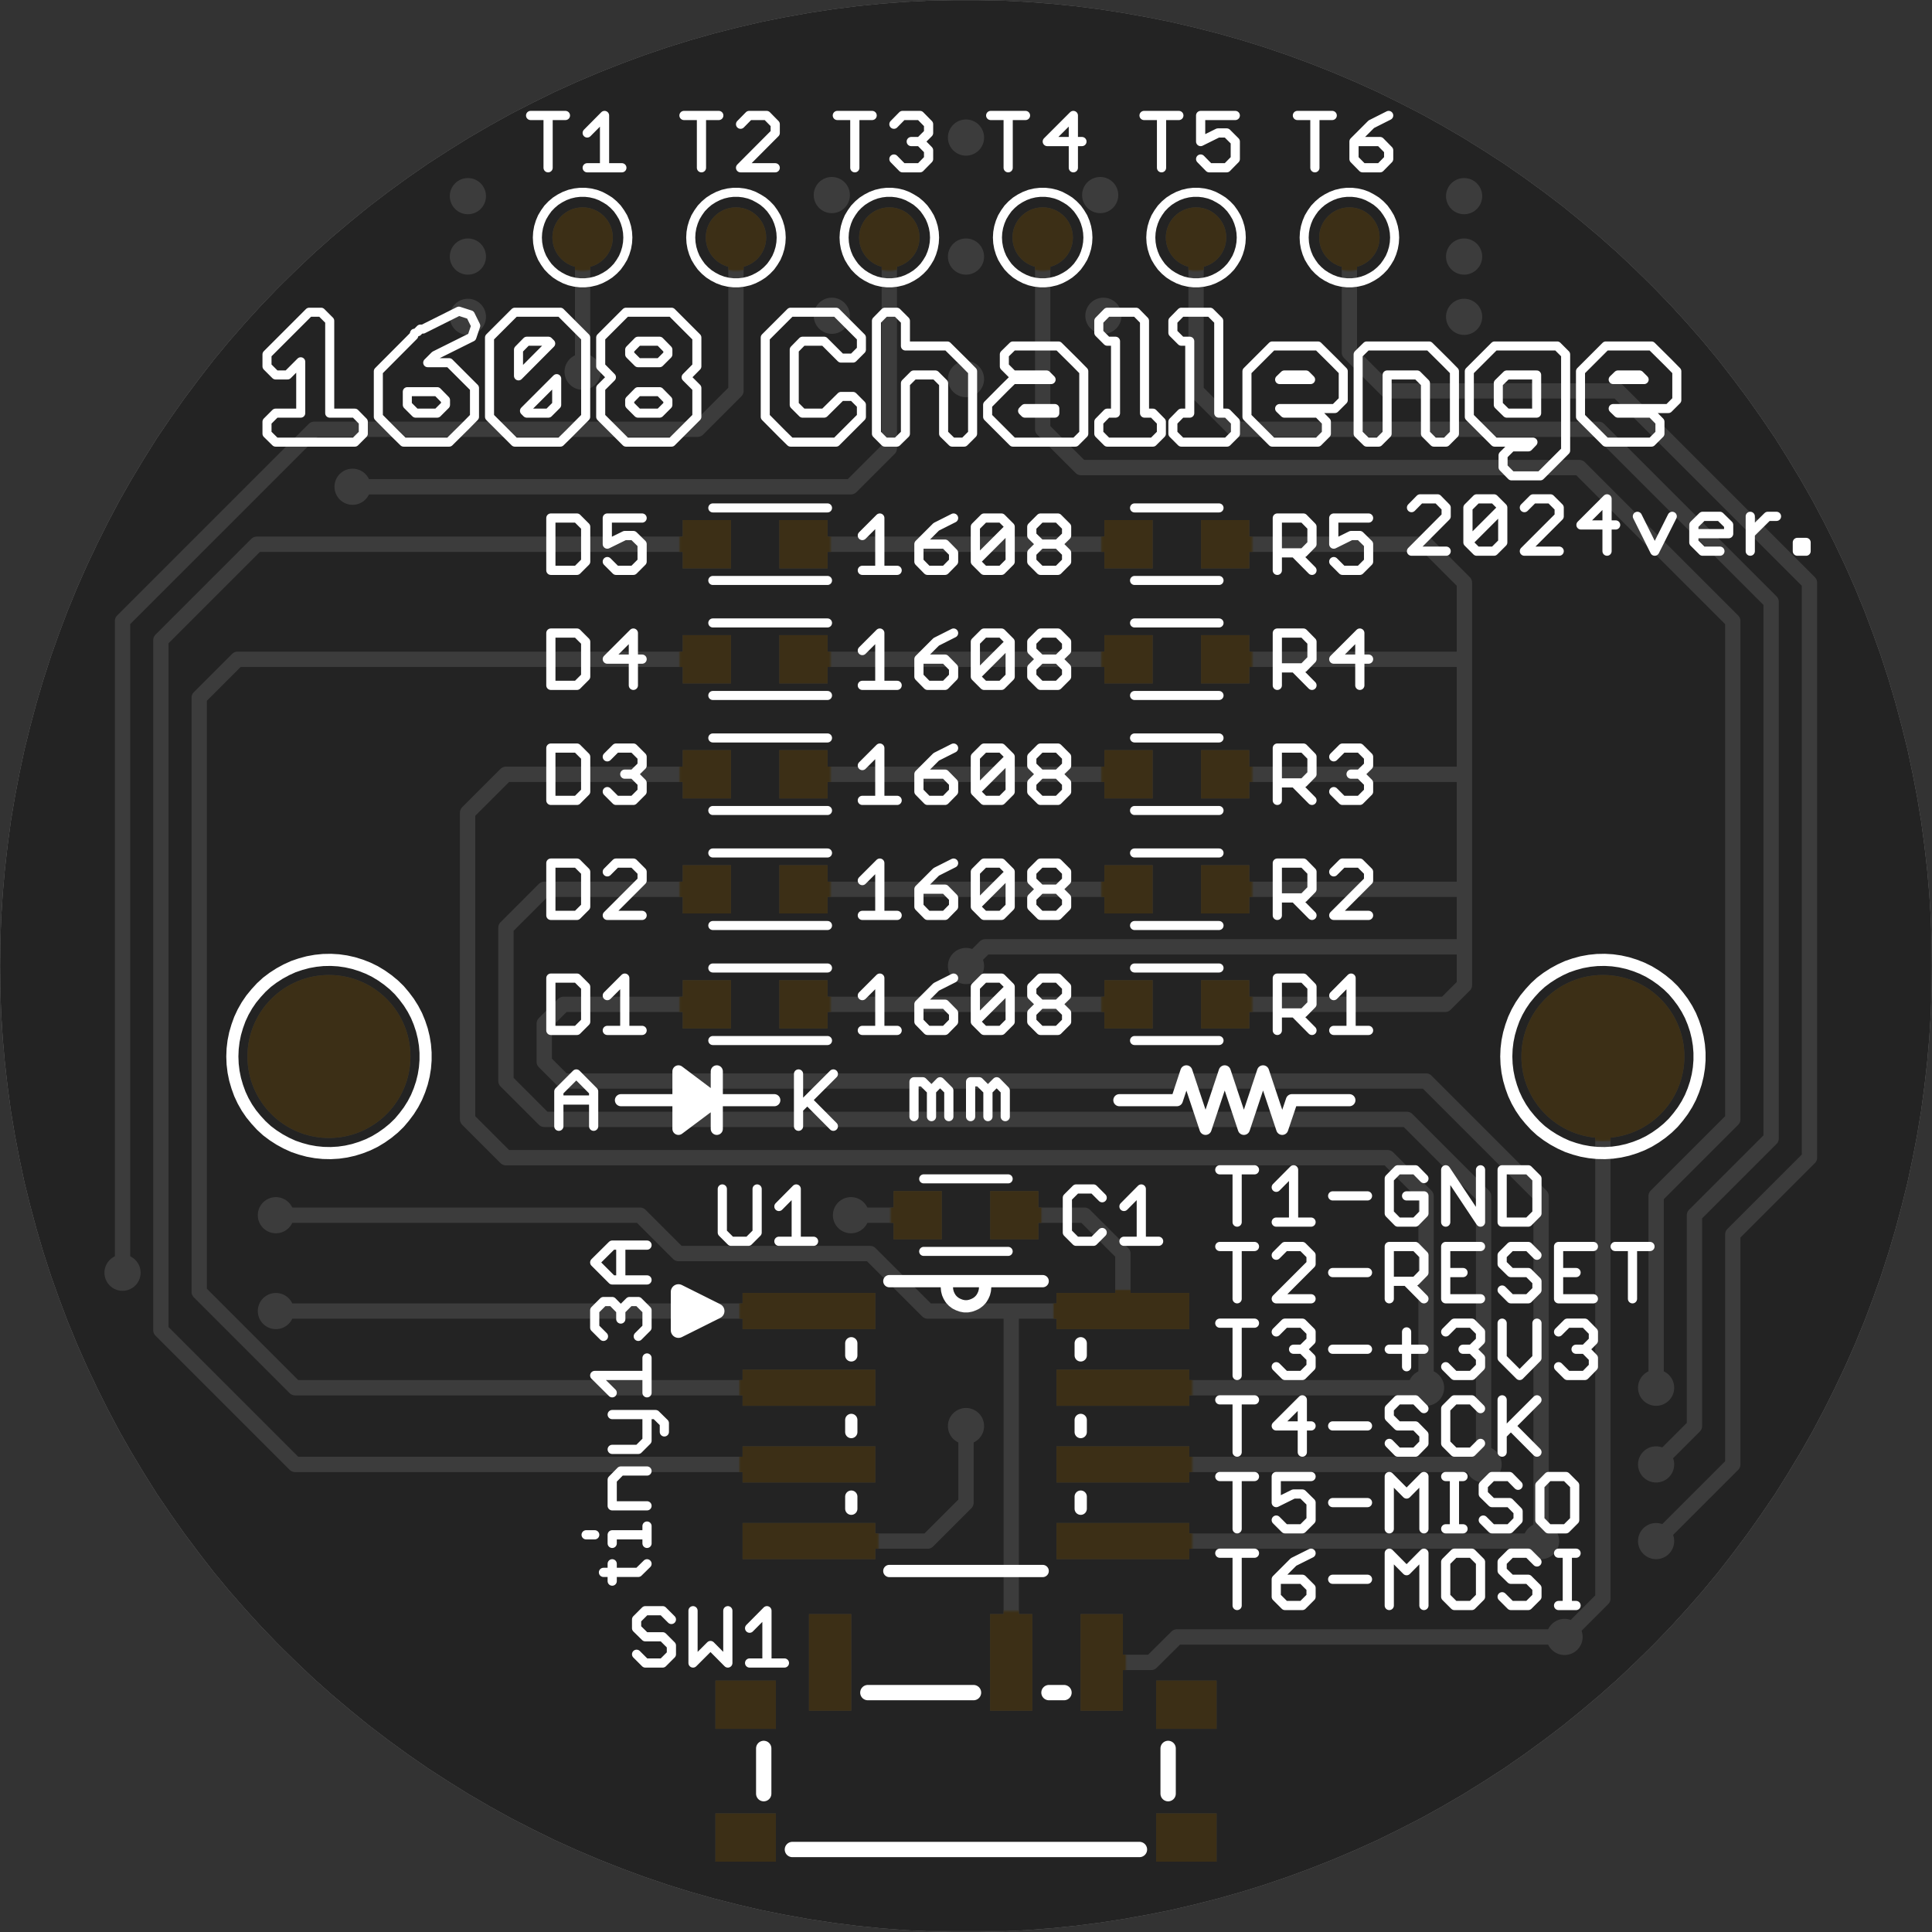 <svg version="1.1" xmlns="http://www.w3.org/2000/svg" xmlns:xlink="http://www.w3.org/1999/xlink" stroke-linecap="round" stroke-linejoin="round" stroke-width="0" fill-rule="evenodd" clip-rule="evenodd" id="ngNyrE3Y2L7nU-LGlO1w_top" viewBox="14 20.3 1259.8 1259.8" width="1.26in" height="1.26in" class="w-100 h-100"><rect x="14" y="20.3" width="1259.8" height="1259.8" fill="#333333" stroke="none"/><defs><style>.ngNyrE3Y2L7nU-LGlO1w_fr4 {color: #666666;}
.ngNyrE3Y2L7nU-LGlO1w_cu {color: #cccccc;}
.ngNyrE3Y2L7nU-LGlO1w_cf {color: #cc9933;}
.ngNyrE3Y2L7nU-LGlO1w_sm {color: #0d0d0d; opacity: 0.75;}
.ngNyrE3Y2L7nU-LGlO1w_ss {color: #ffffff;}
.ngNyrE3Y2L7nU-LGlO1w_sp {color: #999999;}
.ngNyrE3Y2L7nU-LGlO1w_out {color: #000000;}</style><circle cx="0" cy="0" r="55.15" id="Hi5FyUUxv1ZFXrB8ez7e_pad-10"/><circle cx="0" cy="0" r="21.7" id="Hi5FyUUxv1ZFXrB8ez7e_pad-11"/><rect x="-17.75" y="-17.75" width="35.5" height="35.5" id="Hi5FyUUxv1ZFXrB8ez7e_pad-12"/><circle cx="0" cy="0" r="19.7" id="Hi5FyUUxv1ZFXrB8ez7e_pad-13"/><rect x="-15.8" y="-33.5" width="31.6" height="67" id="Hi5FyUUxv1ZFXrB8ez7e_pad-14"/><rect x="-21.7" y="-17.75" width="43.4" height="35.5" id="Hi5FyUUxv1ZFXrB8ez7e_pad-15"/><rect x="-45.3" y="-13.8" width="90.6" height="27.6" id="Hi5FyUUxv1ZFXrB8ez7e_pad-16"/><circle cx="0" cy="0" r="53.15" id="RUVAdYDNuOF8S8S1Vhoy_pad-10"/><circle cx="0" cy="0" r="19.7" id="RUVAdYDNuOF8S8S1Vhoy_pad-11"/><rect x="-15.75" y="-15.75" width="31.5" height="31.5" id="RUVAdYDNuOF8S8S1Vhoy_pad-12"/><rect x="-13.8" y="-31.5" width="27.6" height="63" id="RUVAdYDNuOF8S8S1Vhoy_pad-13"/><rect x="-19.7" y="-15.75" width="39.4" height="31.5" id="RUVAdYDNuOF8S8S1Vhoy_pad-14"/><rect x="-43.3" y="-11.8" width="86.6" height="23.6" id="RUVAdYDNuOF8S8S1Vhoy_pad-15"/><circle cx="0" cy="0" r="11.8" id="RUVAdYDNuOF8S8S1Vhoy_pad-16"/><circle cx="0" cy="0" r="5.9" id="NEvVUUhPX2DVju7uPHSM_pad-1"/><circle cx="0" cy="0" r="17.7" id="NEvVUUhPX2DVju7uPHSM_pad-2"/><circle cx="0" cy="0" r="35.45" id="NEvVUUhPX2DVju7uPHSM_pad-3"/><g id="ngNyrE3Y2L7nU-LGlO1w_top_soldermask"><use xlink:href="#Hi5FyUUxv1ZFXrB8ez7e_pad-10" x="228.5" y="591.2"/><use xlink:href="#Hi5FyUUxv1ZFXrB8ez7e_pad-10" x="1059.2" y="591.2"/><use xlink:href="#Hi5FyUUxv1ZFXrB8ez7e_pad-11" x="893.9" y="1125.2"/><use xlink:href="#Hi5FyUUxv1ZFXrB8ez7e_pad-11" x="793.9" y="1125.2"/><use xlink:href="#Hi5FyUUxv1ZFXrB8ez7e_pad-11" x="693.9" y="1125.2"/><use xlink:href="#Hi5FyUUxv1ZFXrB8ez7e_pad-11" x="593.9" y="1125.2"/><use xlink:href="#Hi5FyUUxv1ZFXrB8ez7e_pad-11" x="493.9" y="1125.2"/><use xlink:href="#Hi5FyUUxv1ZFXrB8ez7e_pad-11" x="393.9" y="1125.2"/><use xlink:href="#Hi5FyUUxv1ZFXrB8ez7e_pad-12" x="474.9" y="925.2"/><use xlink:href="#Hi5FyUUxv1ZFXrB8ez7e_pad-12" x="537.9" y="925.2"/><use xlink:href="#Hi5FyUUxv1ZFXrB8ez7e_pad-12" x="537.9" y="850.2"/><use xlink:href="#Hi5FyUUxv1ZFXrB8ez7e_pad-12" x="474.9" y="850.2"/><use xlink:href="#Hi5FyUUxv1ZFXrB8ez7e_pad-12" x="474.9" y="775.2"/><use xlink:href="#Hi5FyUUxv1ZFXrB8ez7e_pad-12" x="537.9" y="775.2"/><use xlink:href="#Hi5FyUUxv1ZFXrB8ez7e_pad-12" x="537.9" y="700.2"/><use xlink:href="#Hi5FyUUxv1ZFXrB8ez7e_pad-12" x="474.9" y="700.2"/><use xlink:href="#Hi5FyUUxv1ZFXrB8ez7e_pad-12" x="474.9" y="625.2"/><use xlink:href="#Hi5FyUUxv1ZFXrB8ez7e_pad-12" x="537.9" y="625.2"/><use xlink:href="#Hi5FyUUxv1ZFXrB8ez7e_pad-12" x="612.4" y="487.7"/><use xlink:href="#Hi5FyUUxv1ZFXrB8ez7e_pad-12" x="675.4" y="487.7"/><use xlink:href="#Hi5FyUUxv1ZFXrB8ez7e_pad-12" x="749.9" y="625.2"/><use xlink:href="#Hi5FyUUxv1ZFXrB8ez7e_pad-12" x="812.9" y="625.2"/><use xlink:href="#Hi5FyUUxv1ZFXrB8ez7e_pad-12" x="812.9" y="700.2"/><use xlink:href="#Hi5FyUUxv1ZFXrB8ez7e_pad-12" x="749.9" y="700.2"/><use xlink:href="#Hi5FyUUxv1ZFXrB8ez7e_pad-12" x="749.9" y="775.2"/><use xlink:href="#Hi5FyUUxv1ZFXrB8ez7e_pad-12" x="812.9" y="775.2"/><use xlink:href="#Hi5FyUUxv1ZFXrB8ez7e_pad-12" x="812.9" y="850.2"/><use xlink:href="#Hi5FyUUxv1ZFXrB8ez7e_pad-12" x="749.9" y="850.2"/><use xlink:href="#Hi5FyUUxv1ZFXrB8ez7e_pad-12" x="749.9" y="925.2"/><use xlink:href="#Hi5FyUUxv1ZFXrB8ez7e_pad-12" x="812.9" y="925.2"/><use xlink:href="#Hi5FyUUxv1ZFXrB8ez7e_pad-13" x="702.9" y="125.2"/><use xlink:href="#Hi5FyUUxv1ZFXrB8ez7e_pad-13" x="584.8" y="125.2"/><use xlink:href="#Hi5FyUUxv1ZFXrB8ez7e_pad-14" x="555.3" y="196.1"/><use xlink:href="#Hi5FyUUxv1ZFXrB8ez7e_pad-14" x="673.4" y="196.1"/><use xlink:href="#Hi5FyUUxv1ZFXrB8ez7e_pad-14" x="732.4" y="196.1"/><use xlink:href="#Hi5FyUUxv1ZFXrB8ez7e_pad-15" x="500.2" y="81.9"/><use xlink:href="#Hi5FyUUxv1ZFXrB8ez7e_pad-15" x="500.2" y="168.5"/><use xlink:href="#Hi5FyUUxv1ZFXrB8ez7e_pad-15" x="787.6" y="168.5"/><use xlink:href="#Hi5FyUUxv1ZFXrB8ez7e_pad-15" x="787.6" y="81.9"/><use xlink:href="#Hi5FyUUxv1ZFXrB8ez7e_pad-16" x="746.2" y="275.2"/><use xlink:href="#Hi5FyUUxv1ZFXrB8ez7e_pad-16" x="746.2" y="325.2"/><use xlink:href="#Hi5FyUUxv1ZFXrB8ez7e_pad-16" x="746.2" y="375.2"/><use xlink:href="#Hi5FyUUxv1ZFXrB8ez7e_pad-16" x="746.2" y="425.2"/><use xlink:href="#Hi5FyUUxv1ZFXrB8ez7e_pad-16" x="541.5" y="425.2"/><use xlink:href="#Hi5FyUUxv1ZFXrB8ez7e_pad-16" x="541.5" y="375.2"/><use xlink:href="#Hi5FyUUxv1ZFXrB8ez7e_pad-16" x="541.5" y="325.2"/><use xlink:href="#Hi5FyUUxv1ZFXrB8ez7e_pad-16" x="541.5" y="275.2"/></g><g id="ngNyrE3Y2L7nU-LGlO1w_top_copper"><use xlink:href="#RUVAdYDNuOF8S8S1Vhoy_pad-10" x="228.5" y="591.2"/><use xlink:href="#RUVAdYDNuOF8S8S1Vhoy_pad-10" x="1059.2" y="591.2"/><use xlink:href="#RUVAdYDNuOF8S8S1Vhoy_pad-11" x="893.9" y="1125.2"/><use xlink:href="#RUVAdYDNuOF8S8S1Vhoy_pad-11" x="793.9" y="1125.2"/><use xlink:href="#RUVAdYDNuOF8S8S1Vhoy_pad-11" x="693.9" y="1125.2"/><use xlink:href="#RUVAdYDNuOF8S8S1Vhoy_pad-11" x="593.9" y="1125.2"/><use xlink:href="#RUVAdYDNuOF8S8S1Vhoy_pad-11" x="493.9" y="1125.2"/><use xlink:href="#RUVAdYDNuOF8S8S1Vhoy_pad-11" x="393.9" y="1125.2"/><use xlink:href="#RUVAdYDNuOF8S8S1Vhoy_pad-12" x="474.9" y="925.2"/><use xlink:href="#RUVAdYDNuOF8S8S1Vhoy_pad-12" x="537.9" y="925.2"/><use xlink:href="#RUVAdYDNuOF8S8S1Vhoy_pad-12" x="537.9" y="850.2"/><use xlink:href="#RUVAdYDNuOF8S8S1Vhoy_pad-12" x="474.9" y="850.2"/><use xlink:href="#RUVAdYDNuOF8S8S1Vhoy_pad-12" x="474.9" y="775.2"/><use xlink:href="#RUVAdYDNuOF8S8S1Vhoy_pad-12" x="537.9" y="775.2"/><use xlink:href="#RUVAdYDNuOF8S8S1Vhoy_pad-12" x="537.9" y="700.2"/><use xlink:href="#RUVAdYDNuOF8S8S1Vhoy_pad-12" x="474.9" y="700.2"/><use xlink:href="#RUVAdYDNuOF8S8S1Vhoy_pad-12" x="474.9" y="625.2"/><use xlink:href="#RUVAdYDNuOF8S8S1Vhoy_pad-12" x="537.9" y="625.2"/><use xlink:href="#RUVAdYDNuOF8S8S1Vhoy_pad-12" x="612.4" y="487.7"/><use xlink:href="#RUVAdYDNuOF8S8S1Vhoy_pad-12" x="675.4" y="487.7"/><use xlink:href="#RUVAdYDNuOF8S8S1Vhoy_pad-12" x="749.9" y="625.2"/><use xlink:href="#RUVAdYDNuOF8S8S1Vhoy_pad-12" x="812.9" y="625.2"/><use xlink:href="#RUVAdYDNuOF8S8S1Vhoy_pad-12" x="812.9" y="700.2"/><use xlink:href="#RUVAdYDNuOF8S8S1Vhoy_pad-12" x="749.9" y="700.2"/><use xlink:href="#RUVAdYDNuOF8S8S1Vhoy_pad-12" x="749.9" y="775.2"/><use xlink:href="#RUVAdYDNuOF8S8S1Vhoy_pad-12" x="812.9" y="775.2"/><use xlink:href="#RUVAdYDNuOF8S8S1Vhoy_pad-12" x="812.9" y="850.2"/><use xlink:href="#RUVAdYDNuOF8S8S1Vhoy_pad-12" x="749.9" y="850.2"/><use xlink:href="#RUVAdYDNuOF8S8S1Vhoy_pad-12" x="749.9" y="925.2"/><use xlink:href="#RUVAdYDNuOF8S8S1Vhoy_pad-12" x="812.9" y="925.2"/><use xlink:href="#RUVAdYDNuOF8S8S1Vhoy_pad-13" x="732.4" y="196.1"/><use xlink:href="#RUVAdYDNuOF8S8S1Vhoy_pad-13" x="673.4" y="196.1"/><use xlink:href="#RUVAdYDNuOF8S8S1Vhoy_pad-13" x="555.3" y="196.1"/><use xlink:href="#RUVAdYDNuOF8S8S1Vhoy_pad-14" x="500.2" y="168.5"/><use xlink:href="#RUVAdYDNuOF8S8S1Vhoy_pad-14" x="500.2" y="81.9"/><use xlink:href="#RUVAdYDNuOF8S8S1Vhoy_pad-14" x="787.6" y="81.9"/><use xlink:href="#RUVAdYDNuOF8S8S1Vhoy_pad-14" x="787.6" y="168.5"/><use xlink:href="#RUVAdYDNuOF8S8S1Vhoy_pad-15" x="746.2" y="275.2"/><use xlink:href="#RUVAdYDNuOF8S8S1Vhoy_pad-15" x="746.2" y="325.2"/><use xlink:href="#RUVAdYDNuOF8S8S1Vhoy_pad-15" x="746.2" y="375.2"/><use xlink:href="#RUVAdYDNuOF8S8S1Vhoy_pad-15" x="746.2" y="425.2"/><use xlink:href="#RUVAdYDNuOF8S8S1Vhoy_pad-15" x="541.5" y="425.2"/><use xlink:href="#RUVAdYDNuOF8S8S1Vhoy_pad-15" x="541.5" y="375.2"/><use xlink:href="#RUVAdYDNuOF8S8S1Vhoy_pad-15" x="541.5" y="325.2"/><use xlink:href="#RUVAdYDNuOF8S8S1Vhoy_pad-15" x="541.5" y="275.2"/><use xlink:href="#RUVAdYDNuOF8S8S1Vhoy_pad-16" x="643.9" y="350.2"/><use xlink:href="#RUVAdYDNuOF8S8S1Vhoy_pad-16" x="568.9" y="487.7"/><use xlink:href="#RUVAdYDNuOF8S8S1Vhoy_pad-16" x="643.9" y="650.2"/><use xlink:href="#RUVAdYDNuOF8S8S1Vhoy_pad-16" x="943.9" y="375.2"/><use xlink:href="#RUVAdYDNuOF8S8S1Vhoy_pad-16" x="981.4" y="325.2"/><use xlink:href="#RUVAdYDNuOF8S8S1Vhoy_pad-16" x="1018.9" y="275.2"/><use xlink:href="#RUVAdYDNuOF8S8S1Vhoy_pad-16" x="1034.2" y="212.7"/><use xlink:href="#RUVAdYDNuOF8S8S1Vhoy_pad-16" x="1093.9" y="275.2"/><use xlink:href="#RUVAdYDNuOF8S8S1Vhoy_pad-16" x="1093.9" y="325.2"/><use xlink:href="#RUVAdYDNuOF8S8S1Vhoy_pad-16" x="1093.9" y="375.2"/><use xlink:href="#RUVAdYDNuOF8S8S1Vhoy_pad-16" x="643.9" y="1032.9"/><use xlink:href="#RUVAdYDNuOF8S8S1Vhoy_pad-16" x="643.9" y="1112.8"/><use xlink:href="#RUVAdYDNuOF8S8S1Vhoy_pad-16" x="643.9" y="1190.4"/><use xlink:href="#RUVAdYDNuOF8S8S1Vhoy_pad-16" x="731.4" y="1152.9"/><use xlink:href="#RUVAdYDNuOF8S8S1Vhoy_pad-16" x="733.5" y="1074.2"/><use xlink:href="#RUVAdYDNuOF8S8S1Vhoy_pad-16" x="556.4" y="1074.2"/><use xlink:href="#RUVAdYDNuOF8S8S1Vhoy_pad-16" x="556.4" y="1152.9"/><use xlink:href="#RUVAdYDNuOF8S8S1Vhoy_pad-16" x="393.9" y="1037.7"/><use xlink:href="#RUVAdYDNuOF8S8S1Vhoy_pad-16" x="319.1" y="1073.5"/><use xlink:href="#RUVAdYDNuOF8S8S1Vhoy_pad-16" x="319.1" y="1112.8"/><use xlink:href="#RUVAdYDNuOF8S8S1Vhoy_pad-16" x="319.1" y="1152.2"/><use xlink:href="#RUVAdYDNuOF8S8S1Vhoy_pad-16" x="243.9" y="962.7"/><use xlink:href="#RUVAdYDNuOF8S8S1Vhoy_pad-16" x="193.9" y="487.7"/><use xlink:href="#RUVAdYDNuOF8S8S1Vhoy_pad-16" x="193.9" y="425.2"/><use xlink:href="#RUVAdYDNuOF8S8S1Vhoy_pad-16" x="93.9" y="450.2"/><use xlink:href="#RUVAdYDNuOF8S8S1Vhoy_pad-16" x="968.7" y="1073.5"/><use xlink:href="#RUVAdYDNuOF8S8S1Vhoy_pad-16" x="968.7" y="1112.8"/><use xlink:href="#RUVAdYDNuOF8S8S1Vhoy_pad-16" x="968.7" y="1152.2"/><path d="M 541.5 325.2 206.4 325.2 118.9 412.7 118.9 862.7 181.4 925.2 474.9 925.2 M 537.9 925.2 749.9 925.2 M 718.9 975.2 1043.9 975.2 1143.9 875.2 1143.9 550.2 1093.9 500.2 1093.9 375.2 M 1118.9 350.2 1093.9 325.2 M 1118.9 350.2 1118.9 487.7 1168.9 537.7 1168.9 887.7 1056.4 1000.2 818.9 1000.2 793.9 1025.2 793.9 1125.2 M 893.9 1125.2 893.9 1050.2 918.9 1025.2 1068.9 1025.2 1193.9 900.2 1193.9 525.2 1143.9 475.2 1143.9 325.2 1093.9 275.2 M 1059.2 237.7 1059.2 591.2 M 1018.9 500.2 1018.9 275.2 746.2 275.2 M 746.2 325.2 981.4 325.2 981.4 500.2 931.4 550.2 368.9 550.2 343.9 575.2 343.9 675.2 368.9 700.2 474.9 700.2 M 537.9 700.2 749.9 700.2 M 812.9 700.2 968.9 700.2 968.9 662.7 656.4 662.7 643.9 650.2 M 537.9 625.2 749.9 625.2 M 812.9 625.2 956.4 625.2 968.9 637.7 968.9 662.7 M 968.9 700.2 968.9 775.2 968.9 850.2 812.9 850.2 M 749.9 850.2 537.9 850.2 M 474.9 850.2 168.9 850.2 143.9 825.2 143.9 437.7 206.4 375.2 541.5 375.2 M 541.5 425.2 193.9 425.2 M 193.9 487.7 431.4 487.7 456.4 462.7 581.4 462.7 618.9 425.2 673.4 425.2 746.2 425.2 746.2 462.7 721.2 487.7 675.4 487.7 M 673.4 425.2 673.4 196.1 M 732.4 196.1 764.7 196.1 781.4 212.7 1034.2 212.7 1059.2 237.7 M 943.9 375.2 746.2 375.2 M 643.9 350.2 643.9 300.2 618.9 275.2 541.5 275.2 M 568.9 487.7 612.4 487.7 M 474.9 625.2 381.4 625.2 368.9 612.7 368.9 587.7 381.4 575.2 943.9 575.2 1018.9 500.2 M 943.9 500.2 943.9 375.2 M 943.9 500.2 918.9 525.2 343.9 525.2 318.9 550.2 318.9 750.2 343.9 775.2 474.9 775.2 M 537.9 775.2 749.9 775.2 M 812.9 775.2 968.9 775.2 M 968.9 850.2 968.9 900.2 943.9 925.2 812.9 925.2 M 718.9 975.2 693.9 1000.2 693.9 1125.2 M 593.9 1125.2 593.9 987.7 568.9 962.7 243.9 962.7 M 218.9 1000.2 93.9 875.2 93.9 450.2 M 218.9 1000.2 468.9 1000.2 493.9 1025.2 493.9 1125.2 M 393.9 1125.2 393.9 1037.7" fill="none" stroke-width="10"/></g><g id="ngNyrE3Y2L7nU-LGlO1w_top_silkscreen"><path d="M 456.4 544 481.4 562.7 456.4 581.5 456.4 544 M 456.4 549.8 464.1 549.8 M 456.4 557.5 474.4 557.5 M 478 565.3 456.4 565.3 M 456.4 573 467.7 573 M 457.4 580.7 456.4 580.7 M 481.4 581.5 481.4 562.7 481.4 544 M 481.4 562.7 518.9 562.7 M 481.4 562.7 418.9 562.7 M 165.5 591.2 165.7 596.2 166.3 601.2 167.3 606.1 168.7 610.9 170.4 615.6 172.5 620.1 175 624.5 177.8 628.6 181 632.5 184.4 636.2 188.1 639.6 192.1 642.6 196.3 645.3 200.7 647.7 205.3 649.8 210 651.4 214.8 652.7 219.8 653.6 224.7 654.1 229.8 654.2 234.8 653.9 239.7 653.2 244.6 652.1 249.4 650.6 254 648.8 258.5 646.6 262.8 644 266.9 641.1 270.8 637.9 274.4 634.4 277.6 630.6 280.6 626.6 283.3 622.3 285.6 617.9 287.5 613.3 289.1 608.5 290.3 603.6 291.1 598.7 291.5 593.7 291.5 588.7 291.1 583.7 290.3 578.8 289.1 573.9 287.5 569.1 285.6 564.5 283.3 560.1 280.6 555.8 277.6 551.8 274.4 548 270.8 544.5 266.9 541.3 262.8 538.4 258.5 535.8 254 533.6 249.4 531.8 244.6 530.3 239.7 529.2 234.8 528.5 229.8 528.2 224.7 528.3 219.8 528.8 214.8 529.7 210 531 205.3 532.6 200.7 534.7 196.3 537.1 192.1 539.8 188.1 542.8 184.4 546.2 181 549.9 177.8 553.8 175 557.9 172.5 562.3 170.4 566.8 168.7 571.5 167.3 576.3 166.3 581.2 165.7 586.2 165.5 591.2 M 743.9 562.7 781.4 562.7 787.6 581.5 800.1 544 812.6 581.5 825.1 544 837.6 581.5 850.1 544 856.4 562.7 893.9 562.7 M 996.2 591.2 996.4 596.2 997 601.2 998 606.1 999.4 610.9 1001.1 615.6 1003.2 620.1 1005.7 624.5 1008.5 628.6 1011.7 632.5 1015.1 636.2 1018.8 639.6 1022.8 642.6 1027 645.3 1031.4 647.7 1036 649.8 1040.7 651.4 1045.5 652.7 1050.5 653.6 1055.4 654.1 1060.5 654.2 1065.5 653.9 1070.4 653.2 1075.3 652.1 1080.1 650.6 1084.7 648.8 1089.2 646.6 1093.5 644 1097.6 641.1 1101.5 637.9 1105.1 634.4 1108.3 630.6 1111.3 626.6 1114 622.3 1116.3 617.9 1118.2 613.3 1119.8 608.5 1121 603.6 1121.8 598.7 1122.2 593.7 1122.2 588.7 1121.8 583.7 1121 578.8 1119.8 573.9 1118.2 569.1 1116.3 564.5 1114 560.1 1111.3 555.8 1108.3 551.8 1105.1 548 1101.5 544.5 1097.6 541.3 1093.5 538.4 1089.2 535.8 1084.7 533.6 1080.1 531.8 1075.3 530.3 1070.4 529.2 1065.5 528.5 1060.5 528.2 1055.4 528.3 1050.5 528.8 1045.5 529.7 1040.7 531 1036 532.6 1031.4 534.7 1027 537.1 1022.8 539.8 1018.8 542.8 1015.1 546.2 1011.7 549.9 1008.5 553.8 1005.7 557.9 1003.2 562.3 1001.1 566.8 999.4 571.5 998 576.3 997 581.2 996.4 586.2 996.2 591.2" fill="none" stroke-width="7.9"/><path d="M 401.8 279.3 396.2 279.3 M 413.2 279.3 435.9 279.3 M 435.9 273.7 435.9 285 M 435.9 298.2 413.2 298.2 413.2 315.2 418.8 320.9 435.9 320.9 M 430.2 335 413.2 335 M 430.2 335 435.9 340.7 435.9 357.7 M 441.5 357.7 413.2 357.7 M 413.2 371.9 401.8 383.2 435.9 383.2 M 435.9 371.9 435.9 394.6 M 430.2 408.7 435.9 414.4 435.9 425.7 430.2 431.4 424.5 431.4 418.8 425.7 418.8 420 M 418.8 425.7 413.2 431.4 407.5 431.4 401.8 425.7 401.8 414.4 407.5 408.7 M 413.2 445.5 401.8 456.9 413.2 468.2 435.9 468.2 M 418.8 468.2 418.8 445.5 M 413.2 445.5 435.9 445.5 M 485 476.4 490.7 470.7 502 470.7 507.7 476.4 507.7 504.8 M 521.9 493.4 533.2 504.8 533.2 470.7 M 521.9 470.7 544.5 470.7 M 485 476.4 485 504.8 M 534.7 545.7 534.7 579.8 M 540.4 562.8 557.4 545.7 M 534.7 557.1 557.4 579.8 M 576.3 608.2 599 608.2 M 587.7 608.2 587.7 642.3 576.3 630.9 M 613.2 625.3 613.2 613.9 618.8 608.2 630.2 608.2 635.8 613.9 635.8 619.6 630.2 625.3 613.2 625.3 624.5 636.6 635.8 642.3 M 650 636.6 655.7 642.3 667 642.3 672.7 636.6 650 613.9 655.7 608.2 667 608.2 672.7 613.9 672.7 636.6 M 686.8 636.6 686.8 630.9 692.5 625.3 703.8 625.3 709.5 619.6 709.5 613.9 703.8 608.2 692.5 608.2 686.8 613.9 686.8 619.6 692.5 625.3 M 703.8 625.3 709.5 630.9 709.5 636.6 703.8 642.3 692.5 642.3 686.8 636.6 M 650 636.6 650 613.9 M 652.5 574.7 658.2 569 663.9 574.7 669.5 569 669.5 552 M 658.2 552 658.2 569 M 652.5 574.7 646.9 574.7 646.9 552 M 632.7 552 632.7 569 627 574.7 621.4 569 621.4 552 M 610 552 610 574.7 615.7 574.7 621.4 569 M 710 499.1 710 476.4 715.7 470.7 727 470.7 732.7 476.4 M 746.9 470.7 769.5 470.7 M 758.2 470.7 758.2 504.8 746.9 493.4 M 732.7 499.1 727 504.8 715.7 504.8 710 499.1 M 809.4 517.3 832 517.3 M 820.7 517.3 820.7 483.2 M 820.7 467.3 820.7 433.2 M 820.7 417.3 820.7 383.2 M 820.7 367.3 820.7 333.2 M 820.7 317.3 820.7 283.2 M 820.7 267.3 820.7 233.2 M 846.2 238.9 851.9 233.2 863.2 233.2 868.9 238.9 868.9 244.6 863.2 250.3 846.2 250.3 846.2 238.9 M 846.2 250.3 857.5 261.6 868.9 267.3 M 863.2 283.2 851.9 283.2 846.2 288.9 M 846.2 300.3 857.5 305.9 863.2 305.9 868.9 300.3 868.9 288.9 863.2 283.2 M 846.2 300.3 846.2 317.3 868.9 317.3 M 863.2 333.2 863.2 367.3 846.2 350.3 868.9 350.3 M 883 350.3 905.7 350.3 M 919.9 355.9 925.5 350.3 936.9 350.3 942.5 344.6 942.5 338.9 936.9 333.2 925.5 333.2 919.9 338.9 M 919.9 355.9 919.9 361.6 925.5 367.3 936.9 367.3 942.5 361.6 M 956.7 361.6 956.7 338.9 962.4 333.2 973.7 333.2 979.4 338.9 M 993.5 333.2 993.5 367.3 M 979.4 361.6 973.7 367.3 962.4 367.3 956.7 361.6 M 962.4 383.2 956.7 388.9 M 962.4 383.2 973.7 383.2 979.4 388.9 979.4 394.6 973.7 400.3 968 400.3 M 973.7 400.3 979.4 405.9 979.4 411.6 973.7 417.3 962.4 417.3 956.7 411.6 M 942.5 400.3 919.9 400.3 M 905.7 400.3 883 400.3 M 868.9 405.9 863.2 400.3 868.9 394.6 868.9 388.9 863.2 383.2 851.9 383.2 846.2 388.9 M 857.5 400.3 863.2 400.3 M 868.9 405.9 868.9 411.6 863.2 417.3 851.9 417.3 846.2 411.6 M 832 417.3 809.4 417.3 M 846.2 433.2 868.9 455.9 868.9 461.6 863.2 467.3 851.9 467.3 846.2 461.6 M 832 467.3 809.4 467.3 M 846.2 483.2 868.9 483.2 M 857.5 483.2 857.5 517.3 846.2 505.9 M 883 500.3 905.7 500.3 M 919.9 511.6 919.9 488.9 925.5 483.2 936.9 483.2 942.5 488.9 942.5 500.3 931.2 500.3 M 942.5 511.6 936.9 517.3 925.5 517.3 919.9 511.6 M 956.7 517.3 956.7 483.2 M 956.7 467.3 956.7 433.2 979.4 433.2 M 993.5 438.9 999.2 433.2 1010.5 433.2 1016.2 438.9 1016.2 444.6 1010.5 450.3 999.2 450.3 993.5 455.9 993.5 461.6 999.2 467.3 1010.5 467.3 1016.2 461.6 M 1030.3 467.3 1030.3 433.2 1053 433.2 M 1047.4 417.3 1036 417.3 1030.3 411.6 M 1041.7 400.3 1047.4 400.3 1053 394.6 1053 388.9 1047.4 383.2 1036 383.2 1030.3 388.9 M 1047.4 400.3 1053 405.9 1053 411.6 1047.4 417.3 M 1041.7 450.3 1030.3 450.3 M 1030.3 467.3 1053 467.3 M 1067.2 467.3 1089.9 467.3 M 1078.5 467.3 1078.5 433.2 M 1016.2 417.3 1016.2 394.6 1004.9 383.2 993.5 394.6 993.5 417.3 M 968 450.3 956.7 450.3 M 942.5 450.3 942.5 461.6 936.9 467.3 919.9 467.3 919.9 433.2 M 919.9 444.6 936.9 444.6 942.5 450.3 M 931.2 444.6 942.5 433.2 M 931.2 411.6 931.2 388.9 M 905.7 450.3 883 450.3 M 868.9 433.2 846.2 433.2 M 832 367.3 809.4 367.3 M 809.4 317.3 832 317.3 M 832 267.3 809.4 267.3 M 883 250.3 905.7 250.3 M 919.9 267.3 919.9 233.2 M 931.2 255.9 942.5 267.3 942.5 233.2 M 956.7 238.9 962.4 233.2 973.7 233.2 979.4 238.9 979.4 261.6 973.7 267.3 962.4 267.3 956.7 261.6 956.7 238.9 M 931.2 255.9 919.9 267.3 M 919.9 283.2 919.9 317.3 931.2 305.9 942.5 317.3 942.5 283.2 M 956.7 283.2 968 283.2 M 962.4 283.2 962.4 317.3 M 968 317.3 956.7 317.3 M 981.2 311.6 981.2 305.9 986.9 300.3 998.3 300.3 1003.9 294.6 1003.9 288.9 998.3 283.2 986.9 283.2 981.2 288.9 M 981.2 311.6 986.9 317.3 998.3 317.3 1003.9 311.6 M 1016.2 333.2 999.2 350.3 M 993.5 344.6 1016.2 367.3 M 1023.7 317.3 1018.1 311.6 1018.1 288.9 1023.7 283.2 1035.1 283.2 1040.8 288.9 1040.8 311.6 1035.1 317.3 1023.7 317.3 M 1030.3 267.3 1041.7 267.3 M 1036 267.3 1036 233.2 M 1030.3 233.2 1041.7 233.2 M 1016.2 238.9 1010.5 233.2 999.2 233.2 993.5 238.9 M 999.2 250.3 1010.5 250.3 1016.2 244.6 1016.2 238.9 M 999.2 250.3 993.5 255.9 993.5 261.6 999.2 267.3 1010.5 267.3 1016.2 261.6 M 905.7 300.3 883 300.3 M 956.7 467.3 979.4 467.3 M 979.4 483.2 979.4 517.3 M 993.5 517.3 1010.5 517.3 1016.2 511.6 1016.2 488.9 1010.5 483.2 993.5 483.2 993.5 517.3 M 956.7 517.3 979.4 483.2 M 906.4 608.2 883.7 608.2 M 895 608.2 895 642.3 883.7 630.9 M 869.5 625.3 863.9 619.6 846.9 619.6 M 858.2 619.6 869.5 608.2 M 869.5 625.3 869.5 636.6 863.9 642.3 846.9 642.3 846.9 608.2 M 846.9 683.2 846.9 717.3 863.9 717.3 869.5 711.6 869.5 700.3 863.9 694.6 846.9 694.6 M 858.2 694.6 869.5 683.2 M 883.7 683.2 906.4 705.9 906.4 711.6 900.7 717.3 889.4 717.3 883.7 711.6 M 883.7 683.2 906.4 683.2 M 900.7 758.2 889.4 758.2 883.7 763.9 M 869.5 758.2 858.2 769.6 M 863.9 769.6 846.9 769.6 M 846.9 758.2 846.9 792.3 863.9 792.3 869.5 786.6 869.5 775.3 863.9 769.6 M 883.7 786.6 889.4 792.3 900.7 792.3 906.4 786.6 906.4 780.9 900.7 775.3 906.4 769.6 906.4 763.9 900.7 758.2 M 900.7 775.3 895 775.3 M 900.7 833.2 900.7 867.3 883.7 850.3 906.4 850.3 M 869.5 850.3 863.9 844.6 846.9 844.6 M 858.2 844.6 869.5 833.2 M 869.5 850.3 869.5 861.6 863.9 867.3 846.9 867.3 846.9 833.2 M 846.9 908.2 846.9 942.3 863.9 942.3 869.5 936.6 869.5 925.3 863.9 919.6 846.9 919.6 M 858.2 919.6 869.5 908.2 M 883.7 913.9 889.4 908.2 900.7 908.2 906.4 913.9 906.4 925.3 900.7 930.9 895 930.9 883.7 925.3 883.7 942.3 906.4 942.3 M 934.4 949.1 940 954.8 951.4 954.8 957 949.1 957 943.4 934.4 920.7 957 920.7 M 971.2 926.4 993.9 949.1 993.9 926.4 988.2 920.7 976.9 920.7 971.2 926.4 971.2 949.1 976.9 954.8 988.2 954.8 993.9 949.1 M 1008 949.1 1013.7 954.8 1025 954.8 1030.7 949.1 1030.7 943.4 1008 920.7 1030.7 920.7 M 1044.9 937.8 1067.5 937.8 M 1061.9 954.8 1061.9 920.7 M 1044.9 937.8 1061.9 954.8 M 1081.7 943.4 1093 920.7 1104.4 943.4 M 1118.5 937.8 1118.5 926.4 1124.2 920.7 1135.5 920.7 M 1141.2 932.1 1118.5 932.1 M 1118.5 937.8 1124.2 943.4 1135.5 943.4 1141.2 937.8 1141.2 932.1 M 1155.3 932.1 1166.7 943.4 1172.4 943.4 M 1186 926.4 1191.7 926.4 1191.7 920.7 1186 920.7 1186 926.4 M 1155.3 920.7 1155.3 943.4 M 919.5 1176.4 919.5 1182.1 913.9 1187.8 896.9 1187.8 896.9 1176.4 902.5 1170.7 913.9 1170.7 919.5 1176.4 M 908.2 1199.1 896.9 1187.8 M 908.2 1199.1 919.5 1204.8 M 882.7 1204.8 860 1204.8 M 871.4 1204.8 871.4 1170.7 M 819.5 1176.4 813.9 1170.7 802.5 1170.7 796.9 1176.4 M 796.9 1187.8 808.2 1193.4 813.9 1193.4 819.5 1187.8 819.5 1176.4 M 796.9 1187.8 796.9 1204.8 819.5 1204.8 M 782.7 1204.8 760 1204.8 M 771.4 1204.8 771.4 1170.7 M 719.5 1187.8 696.9 1187.8 713.9 1204.8 713.9 1170.7 M 671.4 1170.7 671.4 1204.8 M 682.7 1204.8 660 1204.8 M 619.5 1199.1 619.5 1193.4 613.9 1187.8 619.5 1182.1 619.5 1176.4 613.9 1170.7 602.5 1170.7 596.9 1176.4 M 608.2 1187.8 613.9 1187.8 M 619.5 1199.1 613.9 1204.8 602.5 1204.8 596.9 1199.1 M 582.7 1204.8 560 1204.8 M 571.4 1204.8 571.4 1170.7 M 519.5 1170.7 496.9 1170.7 519.5 1193.4 519.5 1199.1 513.9 1204.8 502.5 1204.8 496.9 1199.1 M 482.7 1204.8 460 1204.8 M 471.4 1204.8 471.4 1170.7 M 419.5 1170.7 396.9 1170.7 M 408.2 1170.7 408.2 1204.8 396.9 1193.4 M 382.7 1204.8 360 1204.8 M 371.4 1204.8 371.4 1170.7 M 373.2 942.3 390.2 942.3 395.9 936.6 395.9 913.9 390.2 908.2 373.2 908.2 373.2 942.3 M 410 942.3 410 925.3 421.4 930.9 427 930.9 432.7 925.3 432.7 913.9 427 908.2 415.7 908.2 410 913.9 M 410 942.3 432.7 942.3 M 427 867.3 410 850.3 432.7 850.3 M 427 867.3 427 833.2 M 395.9 838.9 395.9 861.6 390.2 867.3 373.2 867.3 373.2 833.2 390.2 833.2 395.9 838.9 M 390.2 792.3 373.2 792.3 373.2 758.2 390.2 758.2 395.9 763.9 395.9 786.6 390.2 792.3 M 410 786.6 415.7 792.3 427 792.3 432.7 786.6 432.7 780.9 427 775.3 432.7 769.6 432.7 763.9 427 758.2 415.7 758.2 410 763.9 M 421.4 775.3 427 775.3 M 427 717.3 415.7 717.3 410 711.6 M 395.9 711.6 395.9 688.9 390.2 683.2 373.2 683.2 373.2 717.3 390.2 717.3 395.9 711.6 M 410 683.2 432.7 705.9 432.7 711.6 427 717.3 M 432.7 683.2 410 683.2 M 421.4 642.3 421.4 608.2 M 432.7 608.2 410 608.2 M 395.9 613.9 395.9 636.6 390.2 642.3 373.2 642.3 373.2 608.2 390.2 608.2 395.9 613.9 M 410 630.9 421.4 642.3 M 389.8 579.8 401.1 568.4 401.1 545.7 M 401.1 562.8 378.4 562.8 M 378.4 568.4 389.8 579.8 M 378.4 568.4 378.4 545.7 M 441.5 357.7 447.2 352.1 447.2 346.4 M 413.2 279.3 413.2 273.7 M 413.2 260.4 413.2 249.1 M 407.5 254.8 430.2 254.8 435.9 260.4 M 434.8 229.8 429.1 224.1 429.1 218.4 434.8 212.8 446.1 212.8 451.8 207.1 451.8 201.4 446.1 195.7 434.8 195.7 429.1 201.4 M 434.8 229.8 446.1 229.8 451.8 224.1 M 465.9 229.8 465.9 195.7 477.3 207.1 488.6 195.7 488.6 229.8 M 502.8 218.4 514.1 229.8 514.1 195.7 M 502.8 195.7 525.5 195.7 M 576.3 683.2 599 683.2 M 587.7 683.2 587.7 717.3 576.3 705.9 M 613.2 700.3 613.2 688.9 618.8 683.2 630.2 683.2 635.8 688.9 635.8 694.6 630.2 700.3 613.2 700.3 624.5 711.6 635.8 717.3 M 650 711.6 655.7 717.3 667 717.3 672.7 711.6 650 688.9 655.7 683.2 667 683.2 672.7 688.9 672.7 711.6 M 686.8 711.6 692.5 717.3 703.8 717.3 709.5 711.6 709.5 705.9 703.8 700.3 692.5 700.3 686.8 705.9 686.8 711.6 M 692.5 700.3 686.8 694.6 686.8 688.9 692.5 683.2 703.8 683.2 709.5 688.9 709.5 694.6 703.8 700.3 M 650 688.9 650 711.6 M 655.7 758.2 650 763.9 672.7 786.6 672.7 763.9 667 758.2 655.7 758.2 M 650 763.9 650 786.6 655.7 792.3 667 792.3 672.7 786.6 M 686.8 786.6 692.5 792.3 703.8 792.3 709.5 786.6 709.5 780.9 703.8 775.3 692.5 775.3 686.8 780.9 686.8 786.6 M 692.5 775.3 686.8 769.6 686.8 763.9 692.5 758.2 703.8 758.2 709.5 763.9 709.5 769.6 703.8 775.3 M 703.8 833.2 692.5 833.2 686.8 838.9 686.8 844.6 692.5 850.3 703.8 850.3 709.5 844.6 709.5 838.9 703.8 833.2 M 703.8 850.3 709.5 855.9 709.5 861.6 703.8 867.3 692.5 867.3 686.8 861.6 686.8 855.9 692.5 850.3 M 672.7 861.6 672.7 838.9 667 833.2 655.7 833.2 650 838.9 672.7 861.6 667 867.3 655.7 867.3 650 861.6 650 838.9 M 635.8 838.9 635.8 844.6 630.2 850.3 613.2 850.3 613.2 838.9 618.8 833.2 630.2 833.2 635.8 838.9 M 624.5 861.6 613.2 850.3 M 624.5 861.6 635.8 867.3 M 630.2 908.2 635.8 913.9 635.8 919.6 630.2 925.3 613.2 925.3 613.2 913.9 618.8 908.2 630.2 908.2 M 613.2 925.3 624.5 936.6 635.8 942.3 M 650 936.6 655.7 942.3 667 942.3 672.7 936.6 650 913.9 655.7 908.2 667 908.2 672.7 913.9 672.7 936.6 M 686.8 936.6 686.8 930.9 692.5 925.3 703.8 925.3 709.5 919.6 709.5 913.9 703.8 908.2 692.5 908.2 686.8 913.9 686.8 919.6 692.5 925.3 M 703.8 925.3 709.5 930.9 709.5 936.6 703.8 942.3 692.5 942.3 686.8 936.6 M 650 936.6 650 913.9 M 599 908.2 576.3 908.2 M 587.7 908.2 587.7 942.3 576.3 930.9 M 587.7 867.3 587.7 833.2 M 599 833.2 576.3 833.2 M 576.3 855.9 587.7 867.3 M 587.7 792.3 587.7 758.2 M 599 758.2 576.3 758.2 M 576.3 780.9 587.7 792.3 M 613.2 775.3 630.2 775.3 635.8 769.6 635.8 763.9 630.2 758.2 618.8 758.2 613.2 763.9 613.2 775.3 624.5 786.6 635.8 792.3" fill="none" stroke-width="6"/><path d="M 553.6 798.9 478.8 798.9 M 478.8 826.6 553.6 826.6 M 553.6 873.9 478.8 873.9 M 478.8 901.6 553.6 901.6 M 553.6 948.9 478.8 948.9 M 451.9 991.8 468.4 1008.3 468.4 1027.1 461.4 1034.1 468.4 1041.2 468.4 1060 451.9 1076.5 422.2 1076.5 405.7 1060 405.7 1041.2 412.7 1034.1 405.7 1027.1 405.7 1008.3 422.2 991.8 451.9 991.8 M 444.1 1010.7 430 1010.7 424.6 1016.1 424.6 1019.2 430 1024.7 444.1 1024.7 449.5 1019.2 449.5 1016.1 444.1 1010.7 M 444.1 1043.6 430 1043.6 424.6 1049 424.6 1052.1 430 1057.6 444.1 1057.6 449.5 1052.1 449.5 1049 444.1 1043.6 M 395.9 1060 395.9 1008.3 385 997.3 379.4 991.8 349.7 991.8 333.2 1008.3 333.2 1060 349.7 1076.5 379.4 1076.5 395.3 1060.6 395.9 1060 M 373.1 1056.1 352.1 1035 352.1 1052.1 357.5 1057.6 371.6 1057.6 373.1 1056.1 M 377 1033.2 377 1016.1 371.6 1010.7 357.5 1010.7 356 1012.2 377 1033.2 M 323.4 1027.1 323.4 1008.3 317.9 1002.7 306.9 991.8 277.2 991.8 271.6 997.3 260.7 1008.3 260.7 1038 283.8 1061.2 284.3 1062.8 M 286.4 1063.8 288.1 1065.5 289.8 1065.5 313.2 1077.2 320.7 1074.8 324.2 1067.7 321.7 1060.3 297.6 1048.3 292.9 1043.6 306.9 1043.6 312.5 1038 323.4 1027.1 M 304.5 1019.2 299.1 1024.7 279.6 1024.7 279.6 1016.1 285 1010.7 299.1 1010.7 304.5 1016.1 304.5 1019.2 M 250.9 1005.1 245.4 1010.7 229 1010.7 229 1070.9 223.5 1076.4 223.4 1076.5 215.6 1076.5 188.1 1049 188.1 1041.2 193.7 1035.6 201.5 1035.6 210.1 1044.2 210.1 1010.7 193.7 1010.7 188.1 1005.1 188.1 997.3 193.7 991.8 245.4 991.8 250.9 997.3 250.9 1005.1 M 364.4 1125.2 364.6 1128.6 365.2 1132 366.2 1135.3 367.5 1138.4 369.3 1141.4 371.3 1144.2 373.7 1146.7 376.3 1148.9 379.1 1150.7 382.2 1152.3 385.4 1153.5 388.8 1154.3 392.2 1154.7 395.6 1154.7 399 1154.3 402.4 1153.5 405.6 1152.3 408.6 1150.7 411.5 1148.9 414.1 1146.7 416.5 1144.2 418.5 1141.4 420.3 1138.4 421.6 1135.3 422.6 1132 423.2 1128.6 423.4 1125.2 423.2 1121.8 422.6 1118.4 421.6 1115.1 420.3 1112 418.5 1109 416.5 1106.2 414.1 1103.7 411.5 1101.5 408.7 1099.7 405.6 1098.1 402.4 1096.9 399 1096.1 395.6 1095.7 392.2 1095.7 388.8 1096.1 385.4 1096.9 382.2 1098.1 379.1 1099.7 376.3 1101.5 373.7 1103.7 371.3 1106.2 369.3 1109 367.5 1112 366.2 1115.1 365.2 1118.4 364.6 1121.8 364.4 1125.2 M 464.4 1125.2 464.6 1128.6 465.2 1132 466.2 1135.3 467.5 1138.4 469.3 1141.4 471.3 1144.2 473.7 1146.7 476.3 1148.9 479.1 1150.7 482.2 1152.3 485.4 1153.5 488.8 1154.3 492.2 1154.7 495.6 1154.7 499 1154.3 502.4 1153.5 505.6 1152.3 508.6 1150.7 511.5 1148.9 514.1 1146.7 516.5 1144.2 518.5 1141.4 520.3 1138.4 521.6 1135.3 522.6 1132 523.2 1128.6 523.4 1125.2 523.2 1121.8 522.6 1118.4 521.6 1115.1 520.3 1112 518.5 1109 516.5 1106.2 514.1 1103.7 511.5 1101.5 508.7 1099.7 505.6 1098.1 502.4 1096.9 499 1096.1 495.6 1095.7 492.2 1095.7 488.8 1096.1 485.4 1096.9 482.2 1098.1 479.1 1099.7 476.3 1101.5 473.7 1103.7 471.3 1106.2 469.3 1109 467.5 1112 466.2 1115.1 465.2 1118.4 464.6 1121.8 464.4 1125.2 M 529.5 1076.5 513.1 1060.1 513 1060 513 1008.3 523.9 997.3 529.5 991.8 559.2 991.8 575.7 1008.3 575.7 1016.1 570.2 1021.6 562.4 1021.6 551.4 1010.7 537.3 1010.7 531.9 1016.1 531.9 1052.1 537.3 1057.6 551.4 1057.6 562.4 1046.6 570.2 1046.6 575.7 1052.1 575.7 1060 559.2 1076.5 529.5 1076.5 M 585.5 1070.9 585.5 997.3 591 991.8 598.8 991.8 604.4 997.3 604.4 1030.2 609.8 1035.6 623.9 1035.6 629.3 1030.2 629.3 997.3 634.9 991.8 642.7 991.8 648.2 997.3 648.2 1038 642.7 1043.6 631.7 1054.5 604.4 1054.5 604.4 1070.9 598.8 1076.5 591 1076.5 585.5 1070.9 M 564.4 1125.2 564.6 1128.6 565.2 1132 566.2 1135.3 567.5 1138.4 569.3 1141.4 571.3 1144.2 573.7 1146.7 576.3 1148.9 579.1 1150.7 582.2 1152.3 585.4 1153.5 588.8 1154.3 592.2 1154.7 595.6 1154.7 599 1154.3 602.4 1153.5 605.6 1152.3 608.6 1150.7 611.5 1148.9 614.1 1146.7 616.5 1144.2 618.5 1141.4 620.3 1138.4 621.6 1135.3 622.6 1132 623.2 1128.6 623.4 1125.2 623.2 1121.8 622.6 1118.4 621.6 1115.1 620.3 1112 618.5 1109 616.5 1106.2 614.1 1103.7 611.5 1101.5 608.7 1099.7 605.6 1098.1 602.4 1096.9 599 1096.1 595.6 1095.7 592.2 1095.7 588.8 1096.1 585.4 1096.9 582.2 1098.1 579.1 1099.7 576.3 1101.5 573.7 1103.7 571.3 1106.2 569.3 1109 567.5 1112 566.2 1115.1 565.2 1118.4 564.6 1121.8 564.4 1125.2 M 668.9 1049 668.9 1041.2 674.5 1035.6 696.4 1035.6 699.4 1032.6 674.5 1032.6 668.9 1027.1 658 1016.1 658 1008.3 674.5 991.8 715.2 991.8 720.7 997.3 720.7 1038 715.2 1043.6 704.2 1054.5 674.5 1054.5 668.9 1049 M 682.3 1013.7 701.8 1013.7 701.8 1010.7 682.3 1010.7 680.8 1012.2 682.3 1013.7 M 730.5 1005.1 730.5 997.3 736 991.8 765.8 991.8 771.3 997.3 771.3 1005.1 765.8 1010.7 760.3 1010.7 760.3 1070.9 754.8 1076.5 736 1076.5 730.5 1070.9 730.5 1063.1 736 1057.6 741.4 1057.6 741.4 1010.7 736 1010.7 730.5 1005.1 M 778.8 1005.1 778.8 997.3 784.3 991.8 814.1 991.8 819.6 997.3 819.6 1005.1 814.1 1010.7 808.7 1010.7 808.7 1070.9 803.1 1076.5 784.3 1076.5 778.8 1070.9 778.8 1063.1 784.3 1057.6 789.8 1057.6 789.8 1010.7 784.3 1010.7 778.8 1005.1 M 827.1 1008.3 843.6 991.8 873.4 991.8 878.9 997.3 878.9 1005.1 873.4 1010.7 851.5 1010.7 848.4 1013.7 884.4 1013.7 889.9 1019.2 889.9 1038 884.4 1043.6 873.4 1054.5 843.6 1054.5 838.1 1049 827.1 1038 827.1 1008.3 M 848.4 1032.6 851.5 1035.6 865.6 1035.6 868.6 1032.6 848.4 1032.6 M 899.6 1049 899.6 997.3 905.2 991.8 913 991.8 918.5 997.3 918.5 1035.6 938.1 1035.6 943.5 1030.2 943.5 997.3 949 991.8 956.9 991.8 962.4 997.3 962.4 1038 956.9 1043.6 945.9 1054.5 905.2 1054.5 899.6 1049 M 864.4 1125.2 864.6 1128.6 865.2 1132 866.2 1135.3 867.5 1138.4 869.3 1141.4 871.3 1144.2 873.7 1146.7 876.3 1148.9 879.1 1150.7 882.2 1152.3 885.4 1153.5 888.8 1154.3 892.2 1154.7 895.6 1154.7 899 1154.3 902.4 1153.5 905.6 1152.3 908.6 1150.7 911.5 1148.9 914.1 1146.7 916.5 1144.2 918.5 1141.4 920.3 1138.4 921.6 1135.3 922.6 1132 923.2 1128.6 923.4 1125.2 923.2 1121.8 922.6 1118.4 921.6 1115.1 920.3 1112 918.5 1109 916.5 1106.2 914.1 1103.7 911.5 1101.5 908.7 1099.7 905.6 1098.1 902.4 1096.9 899 1096.1 895.6 1095.7 892.2 1095.7 888.8 1096.1 885.4 1096.9 882.2 1098.1 879.1 1099.7 876.3 1101.5 873.7 1103.7 871.3 1106.2 869.3 1109 867.5 1112 866.2 1115.1 865.2 1118.4 864.6 1121.8 864.4 1125.2 M 764.4 1125.2 764.6 1128.6 765.2 1132 766.2 1135.3 767.5 1138.4 769.3 1141.4 771.3 1144.2 773.7 1146.7 776.3 1148.9 779.1 1150.7 782.2 1152.3 785.4 1153.5 788.8 1154.3 792.2 1154.7 795.6 1154.7 799 1154.3 802.4 1153.5 805.6 1152.3 808.6 1150.7 811.5 1148.9 814.1 1146.7 816.5 1144.2 818.5 1141.4 820.3 1138.4 821.6 1135.3 822.6 1132 823.2 1128.6 823.4 1125.2 823.2 1121.8 822.6 1118.4 821.6 1115.1 820.3 1112 818.5 1109 816.5 1106.2 814.1 1103.7 811.5 1101.5 808.7 1099.7 805.6 1098.1 802.4 1096.9 799 1096.1 795.6 1095.7 792.2 1095.7 788.8 1096.1 785.4 1096.9 782.2 1098.1 779.1 1099.7 776.3 1101.5 773.7 1103.7 771.3 1106.2 769.3 1109 767.5 1112 766.2 1115.1 765.2 1118.4 764.6 1121.8 764.4 1125.2 M 664.4 1125.2 664.6 1128.6 665.2 1132 666.2 1135.3 667.5 1138.4 669.3 1141.4 671.3 1144.2 673.7 1146.7 676.3 1148.9 679.1 1150.7 682.2 1152.3 685.4 1153.5 688.8 1154.3 692.2 1154.7 695.6 1154.7 699 1154.3 702.4 1153.5 705.6 1152.3 708.6 1150.7 711.5 1148.9 714.1 1146.7 716.5 1144.2 718.5 1141.4 720.3 1138.4 721.6 1135.3 722.6 1132 723.2 1128.6 723.4 1125.2 723.2 1121.8 722.6 1118.4 721.6 1115.1 720.3 1112 718.5 1109 716.5 1106.2 714.1 1103.7 711.5 1101.5 708.7 1099.7 705.6 1098.1 702.4 1096.9 699 1096.1 695.6 1095.7 692.2 1095.7 688.8 1096.1 685.4 1096.9 682.2 1098.1 679.1 1099.7 676.3 1101.5 673.7 1103.7 671.3 1106.2 669.3 1109 667.5 1112 666.2 1115.1 665.2 1118.4 664.6 1121.8 664.4 1125.2 M 753.8 948.9 808.9 948.9 M 808.9 901.6 753.8 901.6 M 753.8 873.9 808.9 873.9 M 808.9 826.6 753.8 826.6 M 753.8 798.9 808.9 798.9 M 808.9 751.6 753.8 751.6 M 753.8 723.9 808.9 723.9 M 808.9 676.6 753.8 676.6 M 753.8 648.9 808.9 648.9 M 808.9 601.6 753.8 601.6 M 671.4 511.4 616.3 511.4 M 616.3 464.1 671.4 464.1 M 553.6 601.6 478.8 601.6 M 478.8 648.9 553.6 648.9 M 553.6 676.6 478.8 676.6 M 478.8 723.9 553.6 723.9 M 553.6 751.6 478.8 751.6 M 972.1 1008.3 983.1 997.3 988.6 991.8 1013.6 991.8 1010.6 988.7 999.6 988.7 994.1 983.2 994.1 975.4 999.6 969.8 1018.4 969.8 1029.4 980.8 1034.9 986.3 1034.9 1049 1029.4 1054.5 988.6 1054.5 977.7 1043.6 972.1 1038 972.1 1008.3 M 991 1016.1 996.5 1010.7 1016 1010.7 1016 1035.6 996.5 1035.6 991 1030.2 991 1016.1 M 1044.6 1008.3 1050.2 1002.7 1061.1 991.8 1090.9 991.8 1096.4 997.3 1096.4 1005.1 1090.9 1010.7 1069 1010.7 1065.9 1013.7 1101.9 1013.7 1107.4 1019.2 1107.4 1038 1101.9 1043.6 1090.9 1054.5 1061.1 1054.5 1044.6 1038 1044.6 1008.3 M 1065.9 1032.6 1069 1035.6 1083.1 1035.6 1086.1 1032.6 1065.9 1032.6" fill="none" stroke-width="5.9"/><path d="M 464.8 433.5 456.4 433.5 M 456.4 437.7 481.4 425.2 456.4 412.7 456.4 437.7 M 456.4 423.7 478.3 423.7 M 458.6 413.8 456.4 413.8 M 579.9 176.4 648.8 176.4 M 698 176.4 707.8 176.4 M 775.7 140 775.7 110.5 M 757 74.1 702.9 74.1 647.8 74.1 530.7 74.1 M 512 110.5 512 140" fill="none" stroke-width="10"/><path d="M 593.9 255.7 693.9 255.7 M 718.7 296.3 718.7 304.2 M 718.7 346.3 718.7 354.2 M 718.7 396.3 718.7 404.2 M 693.9 444.7 656.4 444.7 631.4 444.7 631.4 440.8 M 631.4 444.7 593.9 444.7 M 569.1 404.2 569.1 396.3 M 569.1 354.2 569.1 346.3 M 569.1 304.2 569.1 296.3 M 631.4 440.8 631.6 438.7 632.1 436.7 632.9 434.9 634 433.1 635.4 431.6 637.1 430.3 638.9 429.4 640.8 428.7 642.9 428.3 644.9 428.3 647 428.7 648.9 429.4 650.7 430.3 652.4 431.6 653.8 433.1 654.9 434.9 655.7 436.7 656.2 438.7 656.4 440.8 656.4 444.7" fill="none" stroke-width="8"/></g><g id="ngNyrE3Y2L7nU-LGlO1w_top_drill1"><use xlink:href="#NEvVUUhPX2DVju7uPHSM_pad-1" x="19390" y="42520"/><use xlink:href="#NEvVUUhPX2DVju7uPHSM_pad-1" x="19390" y="48770"/><use xlink:href="#NEvVUUhPX2DVju7uPHSM_pad-1" x="93900" y="45020"/><use xlink:href="#NEvVUUhPX2DVju7uPHSM_pad-1" x="56890" y="48770"/><use xlink:href="#NEvVUUhPX2DVju7uPHSM_pad-1" x="64390" y="35020"/><use xlink:href="#NEvVUUhPX2DVju7uPHSM_pad-1" x="64390" y="65020"/><use xlink:href="#NEvVUUhPX2DVju7uPHSM_pad-1" x="94390" y="37520"/><use xlink:href="#NEvVUUhPX2DVju7uPHSM_pad-1" x="98140" y="32520"/><use xlink:href="#NEvVUUhPX2DVju7uPHSM_pad-1" x="10189" y="27520"/><use xlink:href="#NEvVUUhPX2DVju7uPHSM_pad-1" x="10342" y="21270"/><use xlink:href="#NEvVUUhPX2DVju7uPHSM_pad-1" x="10939" y="27520"/><use xlink:href="#NEvVUUhPX2DVju7uPHSM_pad-1" x="10939" y="32520"/><use xlink:href="#NEvVUUhPX2DVju7uPHSM_pad-1" x="10939" y="37520"/><use xlink:href="#NEvVUUhPX2DVju7uPHSM_pad-1" x="64390" y="10329"/><use xlink:href="#NEvVUUhPX2DVju7uPHSM_pad-1" x="64390" y="11128"/><use xlink:href="#NEvVUUhPX2DVju7uPHSM_pad-1" x="64390" y="11904"/><use xlink:href="#NEvVUUhPX2DVju7uPHSM_pad-1" x="73140" y="11529"/><use xlink:href="#NEvVUUhPX2DVju7uPHSM_pad-1" x="73350" y="10742"/><use xlink:href="#NEvVUUhPX2DVju7uPHSM_pad-1" x="55640" y="10742"/><use xlink:href="#NEvVUUhPX2DVju7uPHSM_pad-1" x="55640" y="11529"/><use xlink:href="#NEvVUUhPX2DVju7uPHSM_pad-1" x="39390" y="10377"/><use xlink:href="#NEvVUUhPX2DVju7uPHSM_pad-1" x="31910" y="10735"/><use xlink:href="#NEvVUUhPX2DVju7uPHSM_pad-1" x="31910" y="11128"/><use xlink:href="#NEvVUUhPX2DVju7uPHSM_pad-1" x="31910" y="11522"/><use xlink:href="#NEvVUUhPX2DVju7uPHSM_pad-1" x="24390" y="96270"/><use xlink:href="#NEvVUUhPX2DVju7uPHSM_pad-1" x="96870" y="10735"/><use xlink:href="#NEvVUUhPX2DVju7uPHSM_pad-1" x="96870" y="11128"/><use xlink:href="#NEvVUUhPX2DVju7uPHSM_pad-1" x="96870" y="11522"/><use xlink:href="#NEvVUUhPX2DVju7uPHSM_pad-2" x="70290" y="12520"/><use xlink:href="#NEvVUUhPX2DVju7uPHSM_pad-2" x="58480" y="12520"/><use xlink:href="#NEvVUUhPX2DVju7uPHSM_pad-3" x="22850" y="59120"/><use xlink:href="#NEvVUUhPX2DVju7uPHSM_pad-3" x="10592" y="59120"/></g><clipPath id="ngNyrE3Y2L7nU-LGlO1w_top_outline"><path d="M 14 650.2 14.2 666 14.8 681.8 15.8 697.6 17.2 713.4 19 729.1 21.1 744.8 23.7 760.4 26.7 776 30 791.5 33.8 806.8 37.9 822.1 42.4 837.3 47.3 852.4 52.6 867.3 58.2 882.1 64.2 896.7 70.6 911.2 77.4 925.5 84.5 939.7 91.9 953.7 99.7 967.4 107.9 981 116.3 994.4 125.2 1007.5 134.3 1020.4 143.8 1033.1 153.5 1045.6 163.6 1057.8 174 1069.7 184.7 1081.4 195.7 1092.8 207 1103.9 218.5 1114.8 230.3 1125.3 242.4 1135.5 254.7 1145.5 267.3 1155.1 280.1 1164.4 293.1 1173.4 306.4 1182 319.9 1190.4 333.5 1198.3 347.4 1206 361.5 1213.2 375.7 1220.2 390.1 1226.7 404.7 1232.9 419.4 1238.7 434.3 1244.2 449.3 1249.3 464.4 1254 479.6 1258.3 494.9 1262.2 510.4 1265.8 525.9 1268.9 541.5 1271.7 557.1 1274.1 572.8 1276.1 588.6 1277.7 604.3 1278.9 620.2 1279.7 636 1280.1 651.8 1280.1 667.6 1279.7 683.5 1278.9 699.2 1277.7 715 1276.1 730.7 1274.1 746.3 1271.7 761.9 1268.9 777.4 1265.8 792.9 1262.2 808.2 1258.3 823.4 1254 838.5 1249.3 853.5 1244.2 868.4 1238.7 883.1 1232.9 897.7 1226.7 912.1 1220.2 926.3 1213.2 940.4 1206 954.3 1198.3 967.9 1190.4 981.4 1182 994.7 1173.4 1007.7 1164.4 1020.5 1155.1 1033.1 1145.5 1045.4 1135.5 1057.5 1125.3 1069.3 1114.8 1080.8 1103.9 1092.1 1092.8 1103.1 1081.4 1113.8 1069.7 1124.2 1057.8 1134.3 1045.6 1144 1033.1 1153.5 1020.4 1162.6 1007.5 1171.5 994.4 1179.9 981 1188.1 967.4 1195.9 953.7 1203.3 939.7 1210.4 925.5 1217.2 911.2 1223.6 896.7 1229.6 882.1 1235.2 867.3 1240.5 852.4 1245.4 837.3 1249.9 822.1 1254 806.8 1257.8 791.5 1261.1 776 1264.1 760.4 1266.7 744.8 1268.8 729.1 1270.6 713.4 1272 697.6 1273 681.8 1273.6 666 1273.8 650.2 1273.6 634.4 1273 618.6 1272 602.8 1270.6 587 1268.8 571.3 1266.7 555.6 1264.1 540 1261.1 524.4 1257.8 508.9 1254 493.6 1249.9 478.3 1245.4 463.1 1240.5 448 1235.2 433.1 1229.6 418.3 1223.6 403.7 1217.2 389.2 1210.4 374.9 1203.3 360.7 1195.9 346.7 1188.1 333 1179.9 319.4 1171.5 306 1162.6 292.9 1153.5 280 1144 267.3 1134.3 254.8 1124.2 242.6 1113.8 230.7 1103.1 219 1092.1 207.6 1080.8 196.5 1069.3 185.6 1057.5 175.1 1045.4 164.9 1033.1 154.9 1020.5 145.3 1007.7 136 994.7 127 981.4 118.4 967.9 110 954.3 102.1 940.4 94.4 926.3 87.2 912.1 80.2 897.7 73.7 883.1 67.5 868.4 61.7 853.5 56.2 838.5 51.1 823.4 46.4 808.2 42.1 792.9 38.2 777.4 34.6 761.9 31.5 746.3 28.7 730.7 26.3 715 24.3 699.2 22.7 683.5 21.5 667.6 20.7 651.8 20.3 636 20.3 620.2 20.7 604.3 21.5 588.6 22.7 572.8 24.3 557.1 26.3 541.5 28.7 525.9 31.5 510.4 34.6 494.9 38.2 479.6 42.1 464.4 46.4 449.3 51.1 434.3 56.2 419.4 61.7 404.7 67.5 390.1 73.7 375.7 80.2 361.5 87.2 347.4 94.4 333.5 102.1 319.9 110 306.4 118.4 293.1 127 280.1 136 267.3 145.3 254.7 154.9 242.4 164.9 230.3 175.1 218.5 185.6 207 196.5 195.7 207.6 184.7 219 174 230.7 163.6 242.6 153.5 254.8 143.8 267.3 134.3 280 125.2 292.9 116.3 306 107.9 319.4 99.7 333 91.9 346.7 84.5 360.7 77.4 374.9 70.6 389.2 64.2 403.7 58.2 418.3 52.6 433.1 47.3 448 42.4 463.1 37.9 478.3 33.8 493.6 30 508.9 26.7 524.4 23.7 540 21.1 555.6 19 571.3 17.2 587 15.8 602.8 14.8 618.6 14.2 634.4 14 650.2 M 567.1 125.2 567.3 127.8 567.9 130.4 568.9 132.9 570.2 135.2 571.8 137.2 573.8 139 576 140.5 578.3 141.7 580.9 142.5 583.5 142.9 586.1 142.9 588.7 142.5 591.3 141.7 593.7 140.5 595.8 139 597.8 137.2 599.4 135.2 600.7 132.9 601.7 130.4 602.3 127.8 602.5 125.2 602.3 122.6 601.7 120 600.7 117.5 599.4 115.2 597.8 113.2 595.8 111.4 593.6 109.9 591.3 108.7 588.7 107.9 586.1 107.5 583.5 107.5 580.9 107.9 578.3 108.7 575.9 109.9 573.8 111.4 571.8 113.2 570.2 115.2 568.9 117.5 567.9 120 567.3 122.6 567.1 125.2 M 685.2 125.2 685.4 127.8 686 130.4 687 132.9 688.3 135.2 689.9 137.2 691.9 139 694.1 140.5 696.4 141.7 699 142.5 701.6 142.9 704.2 142.9 706.8 142.5 709.4 141.7 711.8 140.5 713.9 139 715.9 137.2 717.5 135.2 718.8 132.9 719.8 130.4 720.4 127.8 720.6 125.2 720.4 122.6 719.8 120 718.8 117.5 717.5 115.2 715.9 113.2 713.9 111.4 711.7 109.9 709.4 108.7 706.8 107.9 704.2 107.5 701.6 107.5 699 107.9 696.4 108.7 694 109.9 691.9 111.4 689.9 113.2 688.3 115.2 687 117.5 686 120 685.4 122.6 685.2 125.2" fill="none" stroke-width="7.9"/></clipPath><mask id="ngNyrE3Y2L7nU-LGlO1w_top_mech-mask"><g fill="#000" stroke="#000"><rect x="14" y="20.3" width="1259.8" height="1259.8" fill="#fff"/><use xlink:href="#ngNyrE3Y2L7nU-LGlO1w_top_drill1"/></g></mask><mask id="ngNyrE3Y2L7nU-LGlO1w_top_cf-mask"><g fill="#fff" stroke="#fff"><use xlink:href="#ngNyrE3Y2L7nU-LGlO1w_top_soldermask"/></g></mask><mask id="ngNyrE3Y2L7nU-LGlO1w_top_sm-mask"><g fill="#000" stroke="#000"><rect x="14" y="20.3" width="1259.8" height="1259.8" fill="#fff"/><use xlink:href="#ngNyrE3Y2L7nU-LGlO1w_top_soldermask"/></g></mask></defs><g transform="translate(0,1300.4) scale(1,-1)"><g mask="url(#ngNyrE3Y2L7nU-LGlO1w_top_mech-mask)" clip-path="url(#ngNyrE3Y2L7nU-LGlO1w_top_outline)"><rect x="14" y="20.3" width="1259.8" height="1259.8" fill="currentColor" class="ngNyrE3Y2L7nU-LGlO1w_fr4"/><use xlink:href="#ngNyrE3Y2L7nU-LGlO1w_top_copper" fill="currentColor" stroke="currentColor" class="ngNyrE3Y2L7nU-LGlO1w_cu"/><use xlink:href="#ngNyrE3Y2L7nU-LGlO1w_top_copper" fill="currentColor" stroke="currentColor" class="ngNyrE3Y2L7nU-LGlO1w_cf" mask="url(#ngNyrE3Y2L7nU-LGlO1w_top_cf-mask)"/><g mask="url(#ngNyrE3Y2L7nU-LGlO1w_top_sm-mask)"><rect x="14" y="20.3" width="1259.8" height="1259.8" fill="currentColor" class="ngNyrE3Y2L7nU-LGlO1w_sm"/><use xlink:href="#ngNyrE3Y2L7nU-LGlO1w_top_silkscreen" fill="currentColor" stroke="currentColor" class="ngNyrE3Y2L7nU-LGlO1w_ss"/></g></g></g></svg>